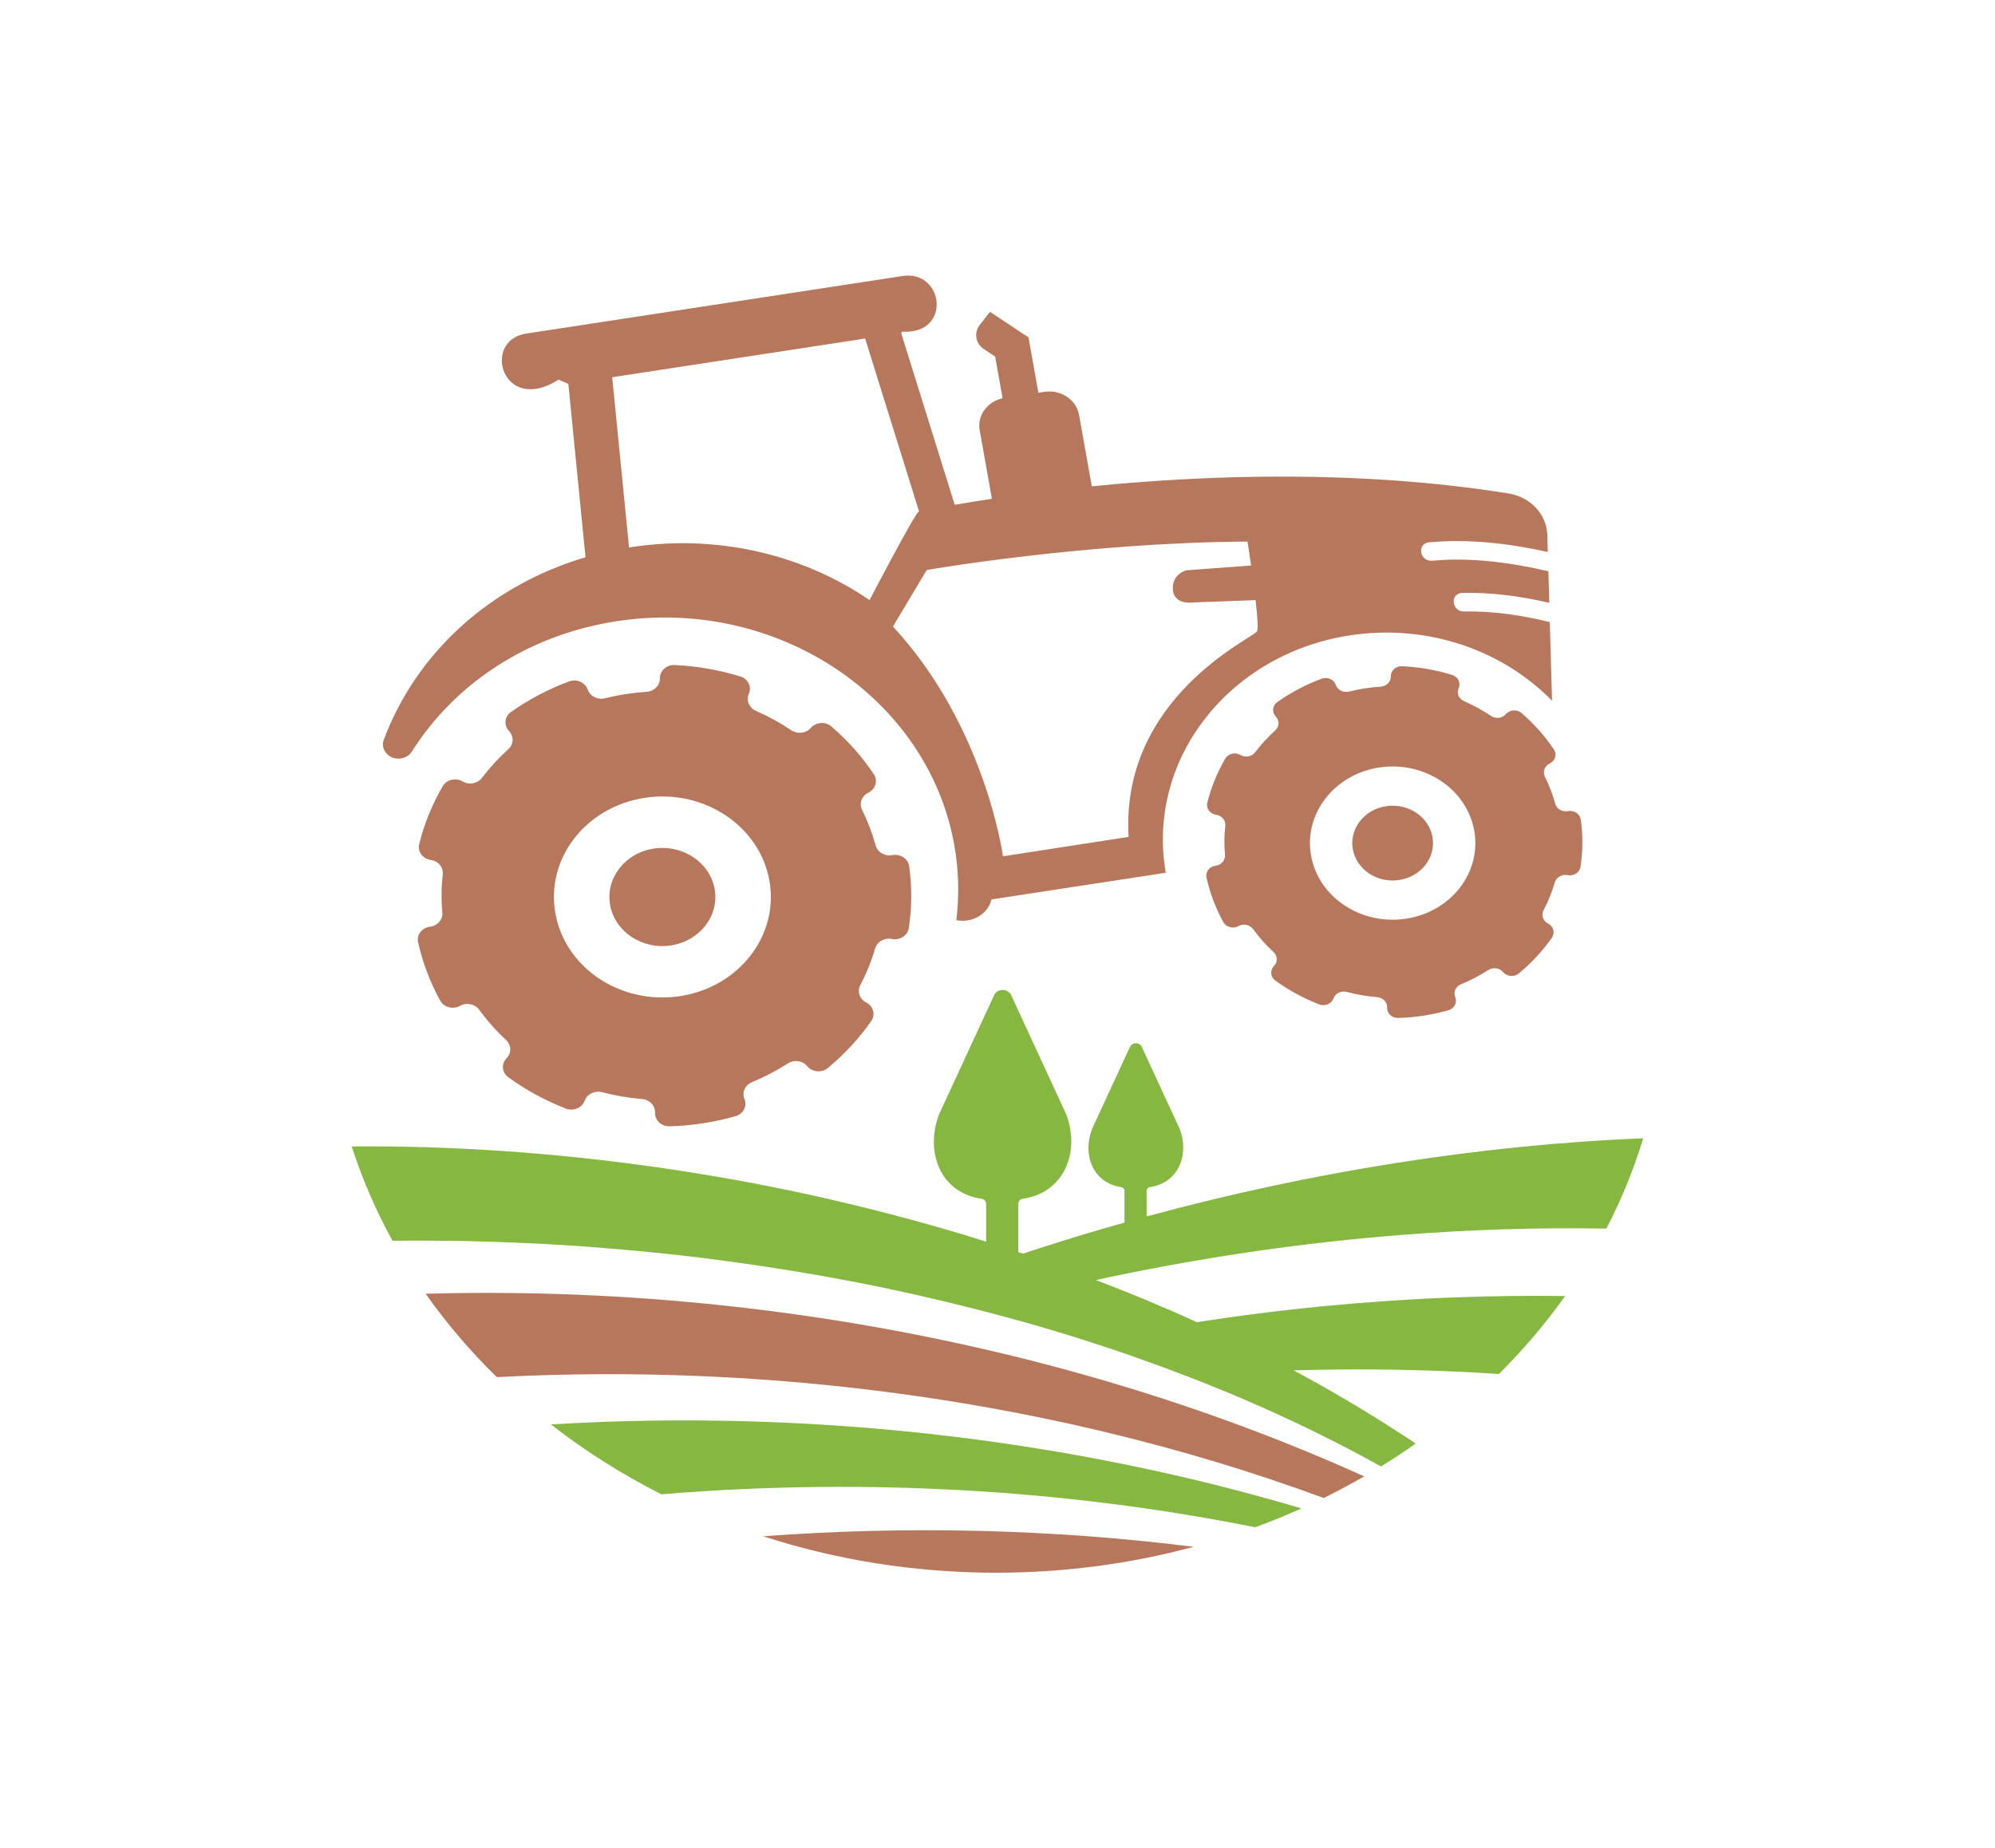 <svg width="504" height="467" viewBox="0 0 504 467" fill="none" xmlns="http://www.w3.org/2000/svg">
<path d="M262.736 366.073C285.003 369.682 307.075 374.664 328.792 381.112C324.982 382.823 321.088 384.407 317.117 385.866C298.719 382.187 280.185 379.543 261.61 377.864C237.26 375.676 212.834 375.127 188.501 376.186C181.355 376.499 174.209 376.954 167.08 377.543C157.089 372.483 147.742 366.56 139.174 359.884C155.591 358.895 172.016 358.636 188.399 359.083C213.308 359.766 238.14 362.088 262.736 366.073ZM352.541 293.86C331.375 297.202 310.403 301.713 289.676 307.337V300.834C289.676 300.387 290.024 300.002 290.498 299.932C297.669 298.896 300.522 291.796 298.033 285.246L288.491 264.59C287.983 263.248 285.934 263.248 285.426 264.59L275.884 285.246C273.395 291.804 276.096 298.896 283.267 299.932C283.741 300.002 284.08 300.387 284.08 300.834V308.891C282.344 309.377 280.609 309.856 278.873 310.366C272.024 312.366 265.208 314.492 258.426 316.744C258.037 316.61 257.639 316.485 257.241 316.351V304.176C257.241 303.533 257.74 302.968 258.426 302.866C268.84 301.36 272.972 291.067 269.365 281.551L255.522 251.583C254.786 249.637 251.814 249.637 251.077 251.583L237.234 281.551C233.628 291.059 237.539 301.36 247.945 302.866C248.63 302.968 249.13 303.525 249.13 304.176V313.716C247.377 313.159 245.633 312.609 243.881 312.076C231.045 308.216 218.1 304.858 205.07 301.979C192.04 299.092 178.916 296.778 165.742 294.88C140.266 291.279 114.57 289.427 88.849 289.655C91.516 297.908 94.97 305.878 99.153 313.48L105.892 313.441L115.544 313.519C118.761 313.566 121.978 313.692 125.196 313.77C128.413 313.865 131.63 314.037 134.848 314.163C136.456 314.218 138.065 314.32 139.674 314.422L144.5 314.72L146.913 314.869L149.326 315.065L154.152 315.449C157.369 315.685 160.578 316.022 163.795 316.32C176.647 317.567 189.457 319.317 202.233 321.435C215.001 323.561 227.726 326.15 240.35 329.241C252.991 332.293 265.547 335.815 277.967 339.902C281.066 340.946 284.182 341.934 287.255 343.072C290.337 344.186 293.436 345.253 296.492 346.445C299.557 347.614 302.639 348.736 305.678 350.007C308.726 351.246 311.783 352.454 314.797 353.796C326.371 358.77 337.758 364.316 348.883 370.506C351.881 368.662 354.802 366.732 357.655 364.724C356.596 364.002 355.53 363.296 354.454 362.614C345.446 356.73 336.217 351.285 326.828 346.233C340.451 345.825 354.065 345.927 367.645 346.531C371.32 346.696 374.994 346.9 378.66 347.143C384.841 341.008 390.446 334.419 395.399 327.444C386.153 327.327 376.916 327.444 367.688 327.782C345.793 328.598 323.983 330.692 302.351 334.058C301.767 333.791 301.183 333.524 300.598 333.257C297.525 331.814 294.401 330.543 291.302 329.209C288.203 327.852 285.062 326.644 281.93 325.381C280.245 324.714 278.56 324.055 276.867 323.412C278.297 323.098 279.72 322.792 281.151 322.494C305.331 317.434 329.715 313.927 354.141 312.005C371.371 310.656 388.626 310.099 405.821 310.413C409.606 303.109 412.73 295.484 415.126 287.599C394.146 288.439 373.259 290.596 352.541 293.86Z" fill="#86B740"/>
<path d="M180.542 224.612C181.744 231.366 176.808 237.744 169.518 238.866C162.229 239.98 155.345 235.406 154.134 228.652C152.932 221.897 157.868 215.519 165.158 214.397C172.448 213.283 179.34 217.857 180.542 224.612ZM229.682 218.838C230.41 224.031 230.385 229.319 229.589 234.496C229.301 236.363 227.345 237.619 225.347 237.25L225.237 237.226C223.374 236.881 221.571 237.956 221.071 239.658C220.149 242.851 218.895 245.934 217.346 248.868C216.508 250.469 217.118 252.391 218.794 253.262L218.836 253.285C220.623 254.211 221.232 256.353 220.115 257.953C217.041 262.346 213.333 266.363 209.117 269.854C207.593 271.117 205.222 270.897 203.952 269.407L203.893 269.336C202.707 267.955 200.582 267.689 199.016 268.693C196.197 270.505 193.174 272.09 189.982 273.408C188.238 274.129 187.383 275.957 188.06 277.613L188.086 277.675C188.805 279.448 187.789 281.449 185.825 282.006C180.423 283.551 174.793 284.414 169.137 284.571C167.088 284.626 165.429 283.041 165.488 281.151V281.088C165.547 279.323 164.1 277.84 162.195 277.683C158.757 277.393 155.387 276.812 152.119 275.957C150.291 275.479 148.369 276.365 147.734 278.036L147.7 278.123C147.022 279.911 144.855 280.829 142.975 280.1C137.76 278.076 132.841 275.393 128.396 272.16C126.779 270.984 126.601 268.779 127.973 267.359L128.006 267.328C129.285 266.002 129.183 264.002 127.829 262.738C125.331 260.424 123.07 257.882 121.081 255.144C120.014 253.685 117.931 253.207 116.289 254.093L116.187 254.148C114.426 255.097 112.14 254.509 111.209 252.822C108.635 248.155 106.764 243.173 105.621 238.042C105.206 236.183 106.611 234.386 108.643 234.128L108.686 234.12C110.582 233.877 111.911 232.292 111.751 230.527C111.454 227.279 111.497 224.07 111.852 220.924C112.047 219.175 110.777 217.575 108.906 217.284L108.787 217.269C106.781 216.947 105.435 215.135 105.892 213.291C107.153 208.184 109.168 203.242 111.844 198.637C112.817 196.966 115.137 196.424 116.873 197.428L116.924 197.46C118.549 198.401 120.657 197.978 121.758 196.526C123.722 193.937 125.949 191.521 128.396 189.301C129.759 188.069 129.878 186.092 128.641 184.751L128.565 184.672C127.236 183.237 127.456 181.048 129.082 179.895C133.578 176.718 138.539 174.105 143.78 172.16C145.676 171.453 147.827 172.411 148.47 174.207L148.496 174.278C149.097 175.957 151.019 176.874 152.864 176.419C154.592 175.988 156.361 175.635 158.165 175.36C159.892 175.094 161.619 174.905 163.329 174.795C165.234 174.67 166.724 173.226 166.707 171.453V171.375C166.69 169.484 168.384 167.931 170.424 168.025C176.071 168.284 181.676 169.265 187.036 170.912C188.975 171.508 189.948 173.517 189.195 175.274L189.152 175.368C188.45 177.008 189.262 178.844 190.981 179.597C194.114 180.97 197.102 182.617 199.905 184.5C201.454 185.543 203.596 185.308 204.807 183.935L204.841 183.896C206.136 182.421 208.515 182.24 210.022 183.535C214.163 187.097 217.795 191.168 220.767 195.624C221.842 197.232 221.198 199.35 219.412 200.253L219.31 200.308C217.642 201.147 216.999 203.038 217.795 204.638C219.209 207.478 220.352 210.459 221.207 213.581C221.673 215.299 223.484 216.398 225.364 216.053L225.406 216.045C227.464 215.684 229.419 216.955 229.682 218.838ZM194.376 222.493C191.912 208.655 177.807 199.296 162.88 201.578C147.945 203.861 137.845 216.931 140.308 230.762C142.772 244.601 156.878 253.96 171.804 251.677C186.731 249.394 196.84 236.332 194.376 222.493ZM350.162 203.689C344.608 204.536 340.84 209.4 341.763 214.554C342.686 219.708 347.927 223.192 353.489 222.336C359.052 221.481 362.811 216.625 361.888 211.471C360.965 206.317 355.716 202.842 350.162 203.689ZM399.353 207.078C399.903 211.04 399.886 215.064 399.285 219.018C399.065 220.446 397.575 221.395 396.051 221.113L395.966 221.097C394.544 220.838 393.172 221.654 392.791 222.956C392.088 225.388 391.132 227.742 389.955 229.978C389.311 231.194 389.777 232.661 391.055 233.327L391.089 233.343C392.452 234.049 392.918 235.681 392.063 236.897C389.726 240.247 386.898 243.306 383.681 245.966C382.521 246.923 380.718 246.758 379.744 245.628L379.702 245.573C378.804 244.522 377.179 244.318 375.985 245.087C373.834 246.468 371.531 247.676 369.093 248.68C367.764 249.229 367.112 250.626 367.628 251.889L367.645 251.936C368.196 253.285 367.417 254.815 365.927 255.239C361.803 256.415 357.519 257.074 353.21 257.192C351.652 257.239 350.382 256.031 350.433 254.58V254.533C350.475 253.183 349.374 252.061 347.927 251.936C345.302 251.716 342.736 251.277 340.247 250.618C338.85 250.249 337.386 250.932 336.903 252.203L336.878 252.265C336.361 253.63 334.71 254.329 333.279 253.772C329.308 252.226 325.558 250.186 322.163 247.723C320.935 246.829 320.8 245.142 321.841 244.067L321.866 244.044C322.84 243.032 322.764 241.502 321.731 240.545C319.826 238.78 318.107 236.842 316.583 234.755C315.77 233.641 314.179 233.28 312.926 233.955L312.849 233.994C311.503 234.716 309.768 234.269 309.056 232.982C307.101 229.428 305.661 225.624 304.798 221.709C304.484 220.289 305.551 218.924 307.101 218.72L307.134 218.712C308.582 218.524 309.59 217.323 309.471 215.974C309.251 213.495 309.276 211.047 309.547 208.655C309.7 207.321 308.726 206.105 307.304 205.878L307.211 205.862C305.678 205.619 304.654 204.238 305.001 202.834C305.966 198.943 307.498 195.177 309.539 191.662C310.284 190.391 312.045 189.976 313.374 190.744L313.408 190.768C314.644 191.482 316.253 191.16 317.091 190.054C318.59 188.085 320.283 186.234 322.154 184.547C323.187 183.613 323.28 182.099 322.34 181.079L322.29 181.017C321.282 179.918 321.443 178.255 322.679 177.377C326.108 174.952 329.884 172.96 333.889 171.477C335.337 170.944 336.971 171.665 337.462 173.038L337.479 173.093C337.936 174.372 339.401 175.078 340.806 174.725C342.127 174.395 343.473 174.129 344.845 173.917C346.165 173.713 347.478 173.572 348.782 173.485C350.238 173.391 351.372 172.285 351.355 170.936V170.881C351.339 169.437 352.634 168.253 354.192 168.323C358.493 168.519 362.768 169.265 366.858 170.528C368.331 170.983 369.076 172.513 368.509 173.854L368.475 173.925C367.942 175.172 368.56 176.576 369.872 177.149C372.26 178.2 374.537 179.448 376.671 180.883C377.848 181.676 379.482 181.503 380.404 180.452L380.43 180.42C381.42 179.299 383.232 179.157 384.375 180.146C387.533 182.86 390.302 185.967 392.562 189.364C393.384 190.588 392.893 192.204 391.53 192.894L391.453 192.933C390.183 193.577 389.692 195.02 390.293 196.236C391.369 198.401 392.249 200.676 392.893 203.053C393.248 204.363 394.628 205.195 396.059 204.936L396.093 204.928C397.659 204.669 399.149 205.642 399.353 207.078ZM372.437 209.863C370.558 199.319 359.805 192.18 348.426 193.914C337.047 195.655 329.342 205.619 331.213 216.162C333.093 226.714 343.846 233.845 355.225 232.111C366.612 230.378 374.317 220.414 372.437 209.863ZM381.116 124.673C343.278 118.641 305.052 119.951 275.825 122.877L272.608 104.833C271.922 100.981 267.993 98.369 263.828 99.004L262.321 99.232L259.832 85.244L250.095 78.78L247.487 82.145C245.98 84.099 246.463 86.813 248.571 88.21L251.407 90.093L253.287 100.636C249.409 101.476 246.835 104.975 247.496 108.67L250.586 126.023C247.157 126.541 244.024 127.051 241.188 127.529L227.658 84.13C227.802 83.973 227.811 83.958 227.955 83.801C240.528 84.522 238.479 68.134 228.006 69.735C200.252 73.979 172.49 78.231 144.736 82.475C140.8 83.079 136.863 83.683 132.926 84.279C121.546 86.021 126.923 104.943 141.096 95.929C142.459 96.51 142.222 96.408 143.585 96.996L147.92 140.795C124.112 147.824 105.308 164.66 96.96 186.877C96.274 188.689 97.264 190.682 99.186 191.411C100.99 192.094 103.055 191.443 104.038 189.882C115.23 172.23 133.933 160.29 155.853 156.94C196.188 150.766 234.423 176.161 241.086 213.534C242.196 219.779 242.373 226.149 241.603 232.48L241.628 232.488C245.599 233.28 249.57 230.982 250.459 227.31L250.476 227.247L294.511 220.509C289.541 192.062 310.335 165.225 341.043 160.525C360.703 157.521 379.642 164.314 392.097 177.047L391.53 157.168C384.426 155.426 377.077 154.343 369.931 154.5C366.663 154.571 366.214 149.88 369.491 149.801C376.798 149.636 384.189 150.633 391.394 152.304L391.165 144.325C381.657 142.113 371.506 140.772 361.896 141.674C358.645 141.98 357.807 137.328 361.067 137.022C370.973 136.088 381.226 137.296 391.022 139.461L390.895 135.131C390.742 129.961 386.627 125.552 381.116 124.673ZM232.171 129.184C231.274 129.357 219.683 151.606 219.683 151.606C202.386 139.822 180.787 134.974 159.392 138.245C159.231 138.269 159.079 138.3 158.918 138.324L154.659 95.309C175.961 92.054 197.263 88.79 218.557 85.534L232.171 129.184ZM317.201 151.621C317.65 155.552 317.904 158.894 317.557 159.521C316.642 161.2 283.03 176.168 285.121 211.448L253.38 216.351C253.38 216.351 249.011 183.582 225.584 158.289L234.127 144.012C234.127 144.012 273.928 137.069 315.161 136.833C315.161 136.833 315.576 139.438 316.067 142.882L299.777 144.082C299.777 144.082 296.018 144.937 296.314 148.993C296.61 153.049 301.614 152.202 301.614 152.202L317.201 151.621ZM192.801 388.142C211.14 394.096 230.969 397.352 251.678 397.352C269.043 397.352 285.79 395.061 301.563 390.809C265.665 386.321 229.233 385.451 192.801 388.142ZM210.666 333.524C186.181 329.665 161.475 327.421 136.702 326.817C126.991 326.581 117.271 326.597 107.543 326.872C112.817 334.364 118.837 341.409 125.509 347.944C129.251 347.747 133.002 347.583 136.752 347.465C160.832 346.704 184.995 347.536 209.057 349.968C233.119 352.4 257.097 356.44 280.778 362.19C298.863 366.583 316.778 371.981 334.405 378.476C337.894 376.758 341.306 374.938 344.633 373.016C324.618 363.971 304.095 356.369 283.267 350.077C259.417 342.876 235.151 337.392 210.666 333.524Z" fill="#B7775C"/>
</svg>
